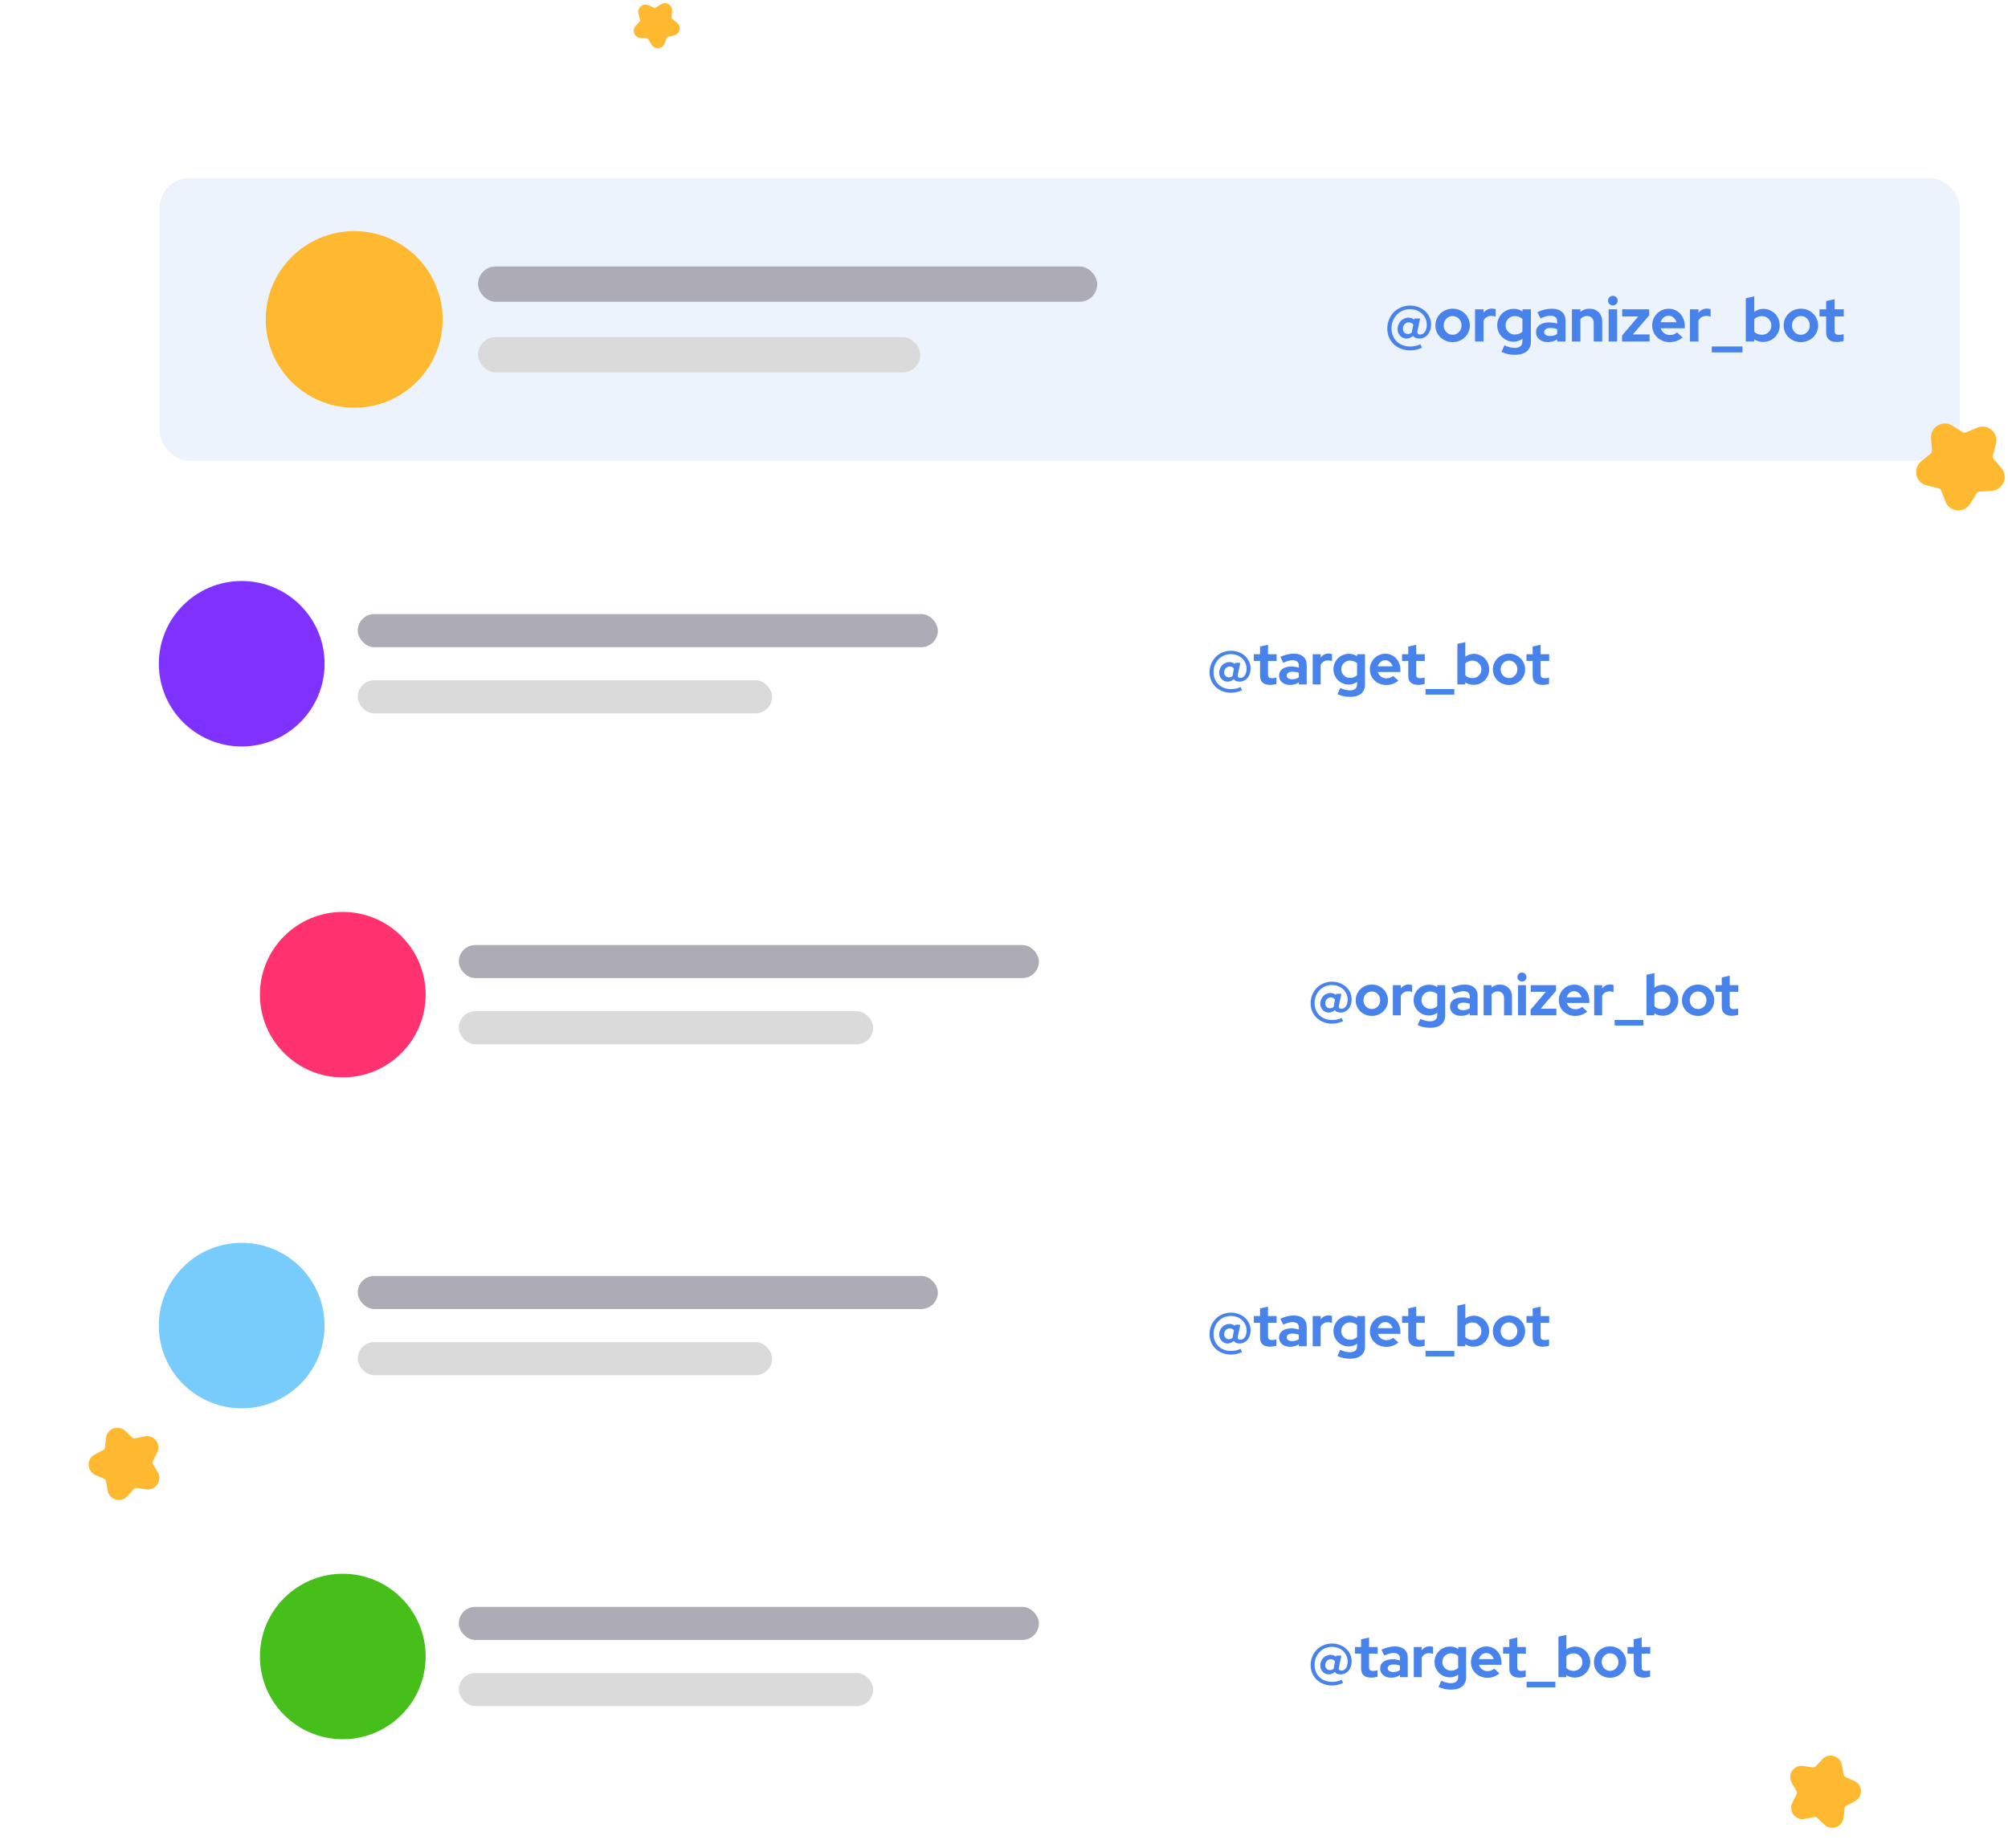 <svg width="541" height="498" viewBox="0 0 541 498" fill="none" xmlns="http://www.w3.org/2000/svg">
<g filter="url(#filter0_d)">
<rect x="42.989" y="48" width="485.011" height="76.14" rx="8" fill="white"/>
<rect opacity="0.1" x="42.989" y="48" width="485.011" height="76.14" rx="8" fill="#4882EB"/>
</g>
<path d="M378.955 91.219C378.277 91.219 377.704 90.969 377.237 90.47C376.77 89.97 376.536 89.359 376.536 88.638C376.536 88.216 376.614 87.822 376.77 87.455C376.925 87.078 377.131 86.756 377.387 86.489C377.654 86.212 377.965 85.995 378.321 85.84C378.688 85.673 379.077 85.59 379.489 85.59C379.789 85.59 380.073 85.64 380.34 85.74C380.607 85.828 380.84 85.962 381.041 86.139L381.107 85.823H382.609L381.891 89.204C381.825 89.504 381.858 89.737 381.992 89.903C382.125 90.059 382.336 90.137 382.625 90.137C383.148 90.137 383.576 89.892 383.91 89.404C384.244 88.904 384.411 88.271 384.411 87.505C384.411 86.906 384.294 86.35 384.06 85.84C383.838 85.329 383.521 84.885 383.109 84.507C382.709 84.129 382.231 83.835 381.675 83.624C381.118 83.413 380.518 83.308 379.873 83.308C379.172 83.308 378.516 83.441 377.904 83.708C377.292 83.974 376.764 84.341 376.319 84.807C375.885 85.262 375.541 85.806 375.285 86.439C375.029 87.072 374.901 87.749 374.901 88.471C374.901 89.193 375.023 89.853 375.268 90.453C375.513 91.053 375.858 91.569 376.302 92.002C376.747 92.435 377.276 92.768 377.887 93.001C378.51 93.246 379.189 93.368 379.923 93.368C380.434 93.368 380.918 93.318 381.374 93.218C381.841 93.118 382.275 92.963 382.676 92.752L383.109 93.684C382.587 93.929 382.064 94.112 381.541 94.234C381.018 94.356 380.479 94.417 379.923 94.417C379.044 94.417 378.227 94.267 377.47 93.968C376.714 93.679 376.063 93.273 375.518 92.752C374.973 92.241 374.545 91.625 374.234 90.903C373.922 90.181 373.767 89.404 373.767 88.571C373.767 87.683 373.922 86.861 374.234 86.106C374.545 85.34 374.973 84.679 375.518 84.124C376.063 83.569 376.714 83.136 377.47 82.825C378.227 82.503 379.044 82.342 379.923 82.342C380.712 82.342 381.452 82.475 382.142 82.742C382.831 82.997 383.426 83.352 383.927 83.808C384.438 84.263 384.839 84.801 385.128 85.423C385.417 86.045 385.562 86.711 385.562 87.422C385.562 87.977 385.484 88.488 385.328 88.954C385.172 89.421 384.956 89.82 384.678 90.153C384.399 90.486 384.066 90.747 383.677 90.936C383.287 91.125 382.865 91.219 382.409 91.219C382.008 91.219 381.663 91.158 381.374 91.036C381.085 90.914 380.863 90.747 380.707 90.536C380.451 90.747 380.173 90.914 379.873 91.036C379.572 91.158 379.267 91.219 378.955 91.219ZM377.971 88.521C377.971 88.954 378.093 89.309 378.338 89.587C378.594 89.853 378.916 89.987 379.305 89.987C379.506 89.987 379.7 89.954 379.889 89.887C380.078 89.809 380.251 89.698 380.407 89.554C380.407 89.487 380.412 89.409 380.423 89.32C380.434 89.221 380.451 89.115 380.473 89.004L380.774 87.472C380.64 87.272 380.468 87.122 380.256 87.022C380.045 86.911 379.8 86.856 379.522 86.856C379.111 86.856 378.749 87.022 378.438 87.355C378.127 87.677 377.971 88.066 377.971 88.521Z" fill="#4882EB"/>
<path d="M386.731 87.688C386.731 87.055 386.848 86.467 387.081 85.923C387.326 85.368 387.654 84.89 388.066 84.49C388.488 84.08 388.983 83.757 389.551 83.524C390.118 83.291 390.724 83.175 391.369 83.175C392.014 83.175 392.62 83.291 393.188 83.524C393.755 83.757 394.244 84.08 394.656 84.49C395.078 84.89 395.406 85.368 395.64 85.923C395.885 86.467 396.007 87.055 396.007 87.688C396.007 88.321 395.885 88.915 395.64 89.47C395.406 90.014 395.078 90.486 394.656 90.886C394.244 91.286 393.755 91.602 393.188 91.836C392.62 92.069 392.014 92.185 391.369 92.185C390.724 92.185 390.118 92.069 389.551 91.836C388.983 91.602 388.488 91.286 388.066 90.886C387.654 90.486 387.326 90.014 387.081 89.47C386.848 88.915 386.731 88.321 386.731 87.688ZM391.369 90.203C392.036 90.203 392.604 89.959 393.071 89.47C393.538 88.982 393.771 88.388 393.771 87.688C393.771 86.978 393.538 86.378 393.071 85.889C392.604 85.401 392.036 85.157 391.369 85.157C390.702 85.157 390.134 85.401 389.667 85.889C389.2 86.378 388.967 86.978 388.967 87.688C388.967 88.388 389.2 88.982 389.667 89.47C390.134 89.959 390.702 90.203 391.369 90.203Z" fill="#4882EB"/>
<path d="M397.412 92.019V83.341H399.698V84.29C399.976 83.913 400.309 83.63 400.699 83.441C401.099 83.241 401.538 83.141 402.017 83.141C402.239 83.152 402.423 83.175 402.567 83.208C402.723 83.23 402.856 83.275 402.968 83.341V85.34C402.801 85.262 402.617 85.207 402.417 85.173C402.217 85.129 402.011 85.107 401.8 85.107C401.355 85.107 400.943 85.218 400.565 85.44C400.198 85.662 399.909 85.984 399.698 86.406V92.019H397.412Z" fill="#4882EB"/>
<path d="M407.786 92.069C407.175 92.069 406.596 91.952 406.051 91.719C405.517 91.486 405.05 91.169 404.65 90.77C404.261 90.37 403.949 89.903 403.716 89.371C403.493 88.826 403.382 88.243 403.382 87.622C403.382 87.011 403.499 86.439 403.732 85.906C403.966 85.362 404.283 84.89 404.683 84.49C405.084 84.091 405.556 83.78 406.101 83.558C406.646 83.325 407.23 83.208 407.853 83.208C408.287 83.208 408.698 83.269 409.088 83.391C409.488 83.513 409.861 83.685 410.205 83.907V83.341H412.458V92.019C412.458 93.162 412.085 94.045 411.34 94.667C410.606 95.289 409.544 95.6 408.153 95.6C407.486 95.6 406.841 95.533 406.218 95.4C405.606 95.267 405.045 95.072 404.533 94.817L405.334 93.035C405.812 93.268 406.279 93.44 406.735 93.551C407.191 93.673 407.647 93.734 408.103 93.734C408.782 93.734 409.293 93.584 409.638 93.285C409.994 92.996 410.172 92.568 410.172 92.002V91.286C409.827 91.541 409.449 91.736 409.038 91.869C408.637 92.002 408.22 92.069 407.786 92.069ZM405.634 87.622C405.634 88.321 405.873 88.915 406.352 89.404C406.841 89.892 407.436 90.137 408.137 90.137C408.548 90.137 408.926 90.07 409.271 89.937C409.616 89.793 409.916 89.598 410.172 89.354V85.939C409.927 85.695 409.627 85.506 409.271 85.373C408.915 85.229 408.543 85.157 408.153 85.157C407.453 85.157 406.858 85.395 406.368 85.873C405.879 86.35 405.634 86.933 405.634 87.622Z" fill="#4882EB"/>
<path d="M417.011 92.169C416.077 92.169 415.315 91.924 414.725 91.436C414.136 90.936 413.841 90.292 413.841 89.504C413.841 88.682 414.158 88.038 414.792 87.572C415.426 87.105 416.299 86.872 417.411 86.872C417.767 86.872 418.123 86.9 418.479 86.955C418.835 87.011 419.185 87.094 419.53 87.205V86.589C419.53 86.089 419.375 85.712 419.063 85.456C418.752 85.201 418.296 85.073 417.695 85.073C417.328 85.073 416.928 85.134 416.494 85.257C416.071 85.368 415.587 85.545 415.042 85.79L414.208 84.107C414.887 83.796 415.543 83.563 416.177 83.408C416.822 83.252 417.456 83.175 418.079 83.175C419.247 83.175 420.153 83.458 420.798 84.024C421.454 84.579 421.782 85.368 421.782 86.389V92.019H419.53V91.419C419.163 91.675 418.774 91.863 418.362 91.986C417.962 92.108 417.512 92.169 417.011 92.169ZM416.027 89.454C416.027 89.787 416.171 90.053 416.46 90.253C416.75 90.442 417.133 90.536 417.612 90.536C417.99 90.536 418.335 90.492 418.646 90.403C418.969 90.303 419.263 90.164 419.53 89.987V88.688C419.252 88.577 418.957 88.499 418.646 88.454C418.346 88.399 418.029 88.371 417.695 88.371C417.172 88.371 416.761 88.471 416.46 88.671C416.171 88.86 416.027 89.121 416.027 89.454Z" fill="#4882EB"/>
<path d="M423.512 92.019V83.341H425.798V84.024C426.132 83.746 426.499 83.535 426.899 83.391C427.311 83.247 427.755 83.175 428.234 83.175C429.235 83.175 430.058 83.497 430.703 84.141C431.348 84.785 431.671 85.612 431.671 86.622V92.019H429.385V86.955C429.385 86.411 429.218 85.973 428.884 85.64C428.562 85.306 428.128 85.14 427.583 85.14C427.205 85.14 426.86 85.218 426.549 85.373C426.248 85.517 425.998 85.728 425.798 86.006V92.019H423.512Z" fill="#4882EB"/>
<path d="M434.536 82.308C434.18 82.308 433.875 82.181 433.619 81.925C433.363 81.67 433.235 81.365 433.235 81.009C433.235 80.654 433.363 80.349 433.619 80.093C433.875 79.838 434.18 79.71 434.536 79.71C434.892 79.71 435.198 79.838 435.454 80.093C435.71 80.349 435.838 80.654 435.838 81.009C435.838 81.365 435.71 81.67 435.454 81.925C435.198 82.181 434.892 82.308 434.536 82.308ZM435.687 83.341V92.019H433.402V83.341H435.687Z" fill="#4882EB"/>
<path d="M437.024 92.019V90.403L441.396 85.257H437.058V83.341H444.332V84.957L439.927 90.103H444.432V92.019H437.024Z" fill="#4882EB"/>
<path d="M453.331 90.936C452.797 91.369 452.246 91.686 451.679 91.885C451.123 92.085 450.5 92.185 449.811 92.185C449.154 92.185 448.537 92.069 447.959 91.836C447.392 91.602 446.897 91.286 446.474 90.886C446.062 90.486 445.734 90.014 445.49 89.47C445.256 88.915 445.139 88.321 445.139 87.688C445.139 87.067 445.25 86.484 445.473 85.939C445.706 85.384 446.023 84.907 446.424 84.507C446.824 84.096 447.297 83.774 447.842 83.541C448.398 83.308 448.988 83.191 449.61 83.191C450.222 83.191 450.789 83.313 451.312 83.558C451.846 83.791 452.302 84.113 452.68 84.524C453.069 84.934 453.37 85.429 453.581 86.006C453.804 86.572 453.915 87.189 453.915 87.855V88.454H447.442C447.597 88.999 447.898 89.437 448.342 89.77C448.787 90.103 449.31 90.27 449.911 90.27C450.289 90.27 450.645 90.209 450.978 90.087C451.312 89.965 451.596 89.793 451.829 89.57L453.331 90.936ZM449.56 85.073C449.038 85.073 448.587 85.234 448.209 85.556C447.831 85.867 447.569 86.289 447.425 86.822H451.679C451.535 86.311 451.268 85.895 450.878 85.573C450.5 85.24 450.061 85.073 449.56 85.073Z" fill="#4882EB"/>
<path d="M455.315 92.019V83.341H457.601V84.29C457.879 83.913 458.212 83.63 458.602 83.441C459.002 83.241 459.441 83.141 459.92 83.141C460.142 83.152 460.326 83.175 460.47 83.208C460.626 83.23 460.759 83.275 460.871 83.341V85.34C460.704 85.262 460.52 85.207 460.32 85.173C460.12 85.129 459.914 85.107 459.703 85.107C459.258 85.107 458.846 85.218 458.468 85.44C458.101 85.662 457.812 85.984 457.601 86.406V92.019H455.315Z" fill="#4882EB"/>
<path d="M469.466 93.351V94.95H461.191V93.351H469.466Z" fill="#4882EB"/>
<path d="M479.495 87.688C479.495 88.31 479.379 88.893 479.145 89.437C478.912 89.981 478.595 90.453 478.194 90.853C477.794 91.253 477.316 91.569 476.759 91.802C476.214 92.024 475.63 92.135 475.008 92.135C474.574 92.135 474.151 92.074 473.74 91.952C473.328 91.83 472.95 91.658 472.605 91.436V92.019H470.353V80.36L472.639 79.86V84.024C472.983 83.769 473.362 83.574 473.773 83.441C474.196 83.297 474.629 83.225 475.074 83.225C475.686 83.225 476.259 83.341 476.793 83.574C477.338 83.808 477.81 84.124 478.211 84.524C478.611 84.923 478.923 85.395 479.145 85.939C479.379 86.484 479.495 87.067 479.495 87.688ZM474.707 85.173C474.296 85.173 473.912 85.246 473.556 85.39C473.2 85.523 472.894 85.723 472.639 85.989V89.404C472.883 89.648 473.184 89.842 473.539 89.987C473.907 90.131 474.296 90.203 474.707 90.203C475.419 90.203 476.02 89.965 476.509 89.487C476.999 88.999 477.243 88.399 477.243 87.688C477.243 86.978 476.993 86.384 476.492 85.906C476.003 85.418 475.408 85.173 474.707 85.173Z" fill="#4882EB"/>
<path d="M480.559 87.688C480.559 87.055 480.676 86.467 480.909 85.923C481.154 85.368 481.482 84.89 481.894 84.49C482.316 84.08 482.811 83.757 483.378 83.524C483.946 83.291 484.552 83.175 485.197 83.175C485.842 83.175 486.448 83.291 487.015 83.524C487.583 83.757 488.072 84.08 488.484 84.49C488.906 84.89 489.234 85.368 489.468 85.923C489.713 86.467 489.835 87.055 489.835 87.688C489.835 88.321 489.713 88.915 489.468 89.47C489.234 90.014 488.906 90.486 488.484 90.886C488.072 91.286 487.583 91.602 487.015 91.836C486.448 92.069 485.842 92.185 485.197 92.185C484.552 92.185 483.946 92.069 483.378 91.836C482.811 91.602 482.316 91.286 481.894 90.886C481.482 90.486 481.154 90.014 480.909 89.47C480.676 88.915 480.559 88.321 480.559 87.688ZM485.197 90.203C485.864 90.203 486.431 89.959 486.899 89.47C487.366 88.982 487.599 88.388 487.599 87.688C487.599 86.978 487.366 86.378 486.899 85.889C486.431 85.401 485.864 85.157 485.197 85.157C484.53 85.157 483.962 85.401 483.495 85.889C483.028 86.378 482.794 86.978 482.794 87.688C482.794 88.388 483.028 88.982 483.495 89.47C483.962 89.959 484.53 90.203 485.197 90.203Z" fill="#4882EB"/>
<path d="M492.001 89.57V85.257H490.216V83.341H492.001V81.126L494.286 80.61V83.341H496.756V85.257H494.286V89.104C494.286 89.515 494.375 89.804 494.553 89.97C494.731 90.137 495.043 90.22 495.488 90.22C495.699 90.22 495.899 90.209 496.088 90.187C496.277 90.153 496.483 90.098 496.705 90.02V91.885C496.461 91.963 496.166 92.024 495.821 92.069C495.476 92.124 495.182 92.152 494.937 92.152C493.969 92.152 493.235 91.936 492.735 91.502C492.245 91.058 492.001 90.414 492.001 89.57Z" fill="#4882EB"/>
<ellipse cx="95.423" cy="86.07" rx="23.833" ry="23.794" fill="#FFB931"/>
<rect x="128.789" y="71.794" width="166.834" height="9.518" rx="4.759" fill="#ADABB5"/>
<rect x="128.789" y="90.829" width="119.167" height="9.518" rx="4.759" fill="#DADADA"/>
<g filter="url(#filter1_d)">
<rect x="16" y="143.175" width="454.378" height="71.332" rx="8" fill="white"/>
</g>
<path d="M330.748 183.665C330.112 183.665 329.575 183.431 329.138 182.963C328.7 182.495 328.481 181.923 328.481 181.246C328.481 180.851 328.554 180.482 328.7 180.139C328.846 179.785 329.039 179.483 329.278 179.233C329.528 178.973 329.82 178.771 330.154 178.625C330.497 178.469 330.862 178.391 331.248 178.391C331.529 178.391 331.795 178.438 332.045 178.531C332.295 178.615 332.514 178.739 332.701 178.906L332.764 178.609H334.17L333.498 181.777C333.436 182.058 333.467 182.276 333.592 182.432C333.717 182.578 333.915 182.651 334.186 182.651C334.676 182.651 335.077 182.422 335.39 181.964C335.702 181.496 335.858 180.903 335.858 180.185C335.858 179.624 335.749 179.103 335.53 178.625C335.322 178.146 335.025 177.73 334.639 177.377C334.264 177.023 333.816 176.747 333.295 176.55C332.774 176.352 332.212 176.253 331.607 176.253C330.951 176.253 330.336 176.378 329.763 176.628C329.19 176.877 328.695 177.221 328.278 177.658C327.872 178.084 327.549 178.594 327.309 179.187C327.069 179.78 326.95 180.414 326.95 181.09C326.95 181.766 327.064 182.385 327.293 182.947C327.523 183.509 327.846 183.993 328.262 184.398C328.679 184.804 329.174 185.116 329.747 185.335C330.331 185.563 330.966 185.678 331.654 185.678C332.133 185.678 332.587 185.631 333.014 185.537C333.452 185.444 333.858 185.298 334.233 185.101L334.639 185.974C334.15 186.203 333.66 186.375 333.17 186.489C332.68 186.604 332.175 186.661 331.654 186.661C330.831 186.661 330.065 186.52 329.357 186.24C328.648 185.969 328.038 185.589 327.528 185.101C327.017 184.622 326.616 184.045 326.324 183.368C326.033 182.692 325.887 181.964 325.887 181.184C325.887 180.352 326.033 179.582 326.324 178.875C326.616 178.157 327.017 177.538 327.528 177.018C328.038 176.498 328.648 176.092 329.357 175.801C330.065 175.499 330.831 175.348 331.654 175.348C332.394 175.348 333.087 175.473 333.733 175.723C334.379 175.962 334.936 176.295 335.405 176.721C335.885 177.148 336.26 177.652 336.531 178.235C336.801 178.817 336.937 179.442 336.937 180.107C336.937 180.627 336.864 181.106 336.718 181.543C336.572 181.98 336.369 182.354 336.109 182.666C335.848 182.978 335.535 183.223 335.171 183.4C334.806 183.577 334.41 183.665 333.983 183.665C333.608 183.665 333.285 183.608 333.014 183.493C332.743 183.379 332.535 183.223 332.389 183.025C332.149 183.223 331.889 183.379 331.607 183.493C331.326 183.608 331.039 183.665 330.748 183.665ZM329.825 181.137C329.825 181.543 329.94 181.876 330.169 182.136C330.409 182.385 330.711 182.51 331.076 182.51C331.263 182.51 331.446 182.479 331.623 182.417C331.8 182.344 331.961 182.24 332.107 182.105C332.107 182.042 332.113 181.969 332.123 181.886C332.133 181.793 332.149 181.694 332.17 181.59L332.451 180.154C332.326 179.967 332.165 179.826 331.967 179.733C331.769 179.629 331.539 179.577 331.279 179.577C330.893 179.577 330.555 179.733 330.263 180.045C329.971 180.347 329.825 180.711 329.825 181.137Z" fill="#4882EB"/>
<path d="M339.487 182.12V178.079H337.814V176.284H339.487V174.209L341.628 173.725V176.284H343.941V178.079H341.628V181.683C341.628 182.068 341.711 182.339 341.878 182.495C342.045 182.651 342.336 182.729 342.753 182.729C342.951 182.729 343.139 182.718 343.316 182.698C343.493 182.666 343.686 182.614 343.894 182.541V184.289C343.665 184.362 343.389 184.419 343.066 184.461C342.743 184.513 342.467 184.539 342.237 184.539C341.331 184.539 340.643 184.336 340.174 183.93C339.716 183.514 339.487 182.911 339.487 182.12Z" fill="#4882EB"/>
<path d="M347.58 184.554C346.705 184.554 345.991 184.326 345.439 183.868C344.887 183.4 344.611 182.796 344.611 182.058C344.611 181.288 344.907 180.685 345.501 180.248C346.095 179.811 346.913 179.592 347.955 179.592C348.289 179.592 348.622 179.618 348.956 179.67C349.289 179.722 349.617 179.8 349.94 179.904V179.327C349.94 178.859 349.794 178.505 349.503 178.266C349.211 178.027 348.784 177.907 348.221 177.907C347.877 177.907 347.502 177.964 347.096 178.079C346.7 178.183 346.246 178.349 345.736 178.578L344.954 177.002C345.59 176.711 346.205 176.492 346.799 176.347C347.403 176.201 347.997 176.128 348.58 176.128C349.675 176.128 350.524 176.394 351.128 176.924C351.743 177.444 352.05 178.183 352.05 179.14V184.414H349.94V183.852C349.596 184.091 349.232 184.268 348.846 184.383C348.471 184.497 348.049 184.554 347.58 184.554ZM346.658 182.011C346.658 182.323 346.793 182.573 347.064 182.76C347.335 182.937 347.695 183.025 348.143 183.025C348.497 183.025 348.82 182.984 349.112 182.9C349.414 182.807 349.69 182.677 349.94 182.51V181.293C349.68 181.189 349.404 181.116 349.112 181.075C348.831 181.023 348.534 180.997 348.221 180.997C347.731 180.997 347.346 181.09 347.064 181.278C346.793 181.454 346.658 181.699 346.658 182.011Z" fill="#4882EB"/>
<path d="M353.671 184.414V176.284H355.812V177.174C356.073 176.82 356.385 176.555 356.75 176.378C357.125 176.191 357.537 176.097 357.985 176.097C358.193 176.108 358.365 176.128 358.5 176.16C358.646 176.18 358.771 176.222 358.876 176.284V178.157C358.719 178.084 358.547 178.032 358.36 178.001C358.172 177.959 357.979 177.938 357.781 177.938C357.365 177.938 356.979 178.042 356.625 178.25C356.281 178.459 356.01 178.76 355.812 179.155V184.414H353.671Z" fill="#4882EB"/>
<path d="M363.39 184.461C362.817 184.461 362.275 184.352 361.764 184.133C361.264 183.915 360.827 183.618 360.452 183.244C360.087 182.869 359.795 182.432 359.576 181.933C359.368 181.423 359.264 180.877 359.264 180.295C359.264 179.722 359.373 179.187 359.592 178.687C359.811 178.178 360.108 177.736 360.483 177.361C360.858 176.987 361.301 176.695 361.811 176.487C362.322 176.269 362.869 176.16 363.452 176.16C363.859 176.16 364.244 176.217 364.609 176.331C364.984 176.446 365.333 176.607 365.656 176.815V176.284H367.766V184.414C367.766 185.485 367.417 186.312 366.719 186.895C366.031 187.477 365.036 187.769 363.734 187.769C363.109 187.769 362.504 187.706 361.921 187.582C361.348 187.457 360.821 187.275 360.342 187.035L361.092 185.366C361.54 185.584 361.978 185.745 362.405 185.849C362.833 185.964 363.26 186.021 363.687 186.021C364.323 186.021 364.802 185.881 365.125 185.6C365.458 185.329 365.625 184.929 365.625 184.398V183.727C365.302 183.967 364.948 184.149 364.562 184.274C364.187 184.398 363.796 184.461 363.39 184.461ZM361.374 180.295C361.374 180.95 361.598 181.506 362.046 181.964C362.504 182.422 363.062 182.651 363.718 182.651C364.104 182.651 364.458 182.588 364.781 182.463C365.104 182.328 365.385 182.146 365.625 181.917V178.719C365.396 178.49 365.114 178.313 364.781 178.188C364.448 178.053 364.099 177.985 363.734 177.985C363.077 177.985 362.52 178.209 362.061 178.656C361.603 179.103 361.374 179.65 361.374 180.295Z" fill="#4882EB"/>
<path d="M376.752 183.4C376.252 183.805 375.736 184.102 375.205 184.289C374.684 184.476 374.1 184.57 373.454 184.57C372.84 184.57 372.261 184.461 371.72 184.242C371.188 184.024 370.724 183.727 370.328 183.353C369.943 182.978 369.636 182.536 369.406 182.027C369.188 181.506 369.078 180.95 369.078 180.357C369.078 179.774 369.182 179.228 369.391 178.719C369.61 178.198 369.906 177.751 370.282 177.377C370.657 176.992 371.1 176.69 371.61 176.472C372.131 176.253 372.683 176.144 373.267 176.144C373.84 176.144 374.371 176.258 374.861 176.487C375.361 176.706 375.788 177.007 376.143 177.392C376.507 177.777 376.789 178.24 376.987 178.781C377.195 179.312 377.299 179.889 377.299 180.513V181.075H371.235C371.381 181.584 371.662 181.995 372.079 182.307C372.496 182.62 372.986 182.776 373.548 182.776C373.902 182.776 374.236 182.718 374.548 182.604C374.861 182.489 375.127 182.328 375.346 182.12L376.752 183.4ZM373.22 177.907C372.73 177.907 372.308 178.058 371.954 178.36C371.6 178.651 371.355 179.046 371.219 179.546H375.205C375.069 179.067 374.819 178.677 374.455 178.375C374.1 178.063 373.689 177.907 373.22 177.907Z" fill="#4882EB"/>
<path d="M379.416 182.12V178.079H377.743V176.284H379.416V174.209L381.557 173.725V176.284H383.87V178.079H381.557V181.683C381.557 182.068 381.64 182.339 381.807 182.495C381.974 182.651 382.266 182.729 382.682 182.729C382.88 182.729 383.068 182.718 383.245 182.698C383.422 182.666 383.615 182.614 383.823 182.541V184.289C383.594 184.362 383.318 184.419 382.995 184.461C382.672 184.513 382.396 184.539 382.167 184.539C381.26 184.539 380.572 184.336 380.103 183.93C379.645 183.514 379.416 182.911 379.416 182.12Z" fill="#4882EB"/>
<path d="M391.823 185.662V187.16H384.071V185.662H391.823Z" fill="#4882EB"/>
<path d="M401.219 180.357C401.219 180.94 401.109 181.486 400.89 181.995C400.672 182.505 400.375 182.947 400 183.322C399.624 183.696 399.176 183.993 398.655 184.211C398.145 184.419 397.598 184.523 397.014 184.523C396.608 184.523 396.212 184.466 395.826 184.352C395.441 184.237 395.087 184.076 394.764 183.868V184.414H392.654V173.491L394.795 173.023V176.924C395.118 176.685 395.472 176.503 395.858 176.378C396.254 176.243 396.66 176.175 397.077 176.175C397.65 176.175 398.187 176.284 398.687 176.503C399.197 176.721 399.64 177.018 400.015 177.392C400.39 177.767 400.682 178.209 400.89 178.719C401.109 179.228 401.219 179.774 401.219 180.357ZM396.733 178.001C396.347 178.001 395.988 178.068 395.654 178.204C395.321 178.328 395.035 178.516 394.795 178.765V181.964C395.024 182.193 395.305 182.375 395.639 182.51C395.983 182.646 396.347 182.713 396.733 182.713C397.4 182.713 397.962 182.489 398.421 182.042C398.879 181.584 399.109 181.023 399.109 180.357C399.109 179.691 398.874 179.135 398.405 178.687C397.947 178.23 397.389 178.001 396.733 178.001Z" fill="#4882EB"/>
<path d="M402.215 180.357C402.215 179.764 402.324 179.213 402.543 178.703C402.772 178.183 403.08 177.736 403.465 177.361C403.861 176.976 404.325 176.674 404.856 176.456C405.388 176.238 405.956 176.128 406.56 176.128C407.164 176.128 407.732 176.238 408.264 176.456C408.795 176.674 409.254 176.976 409.639 177.361C410.035 177.736 410.342 178.183 410.561 178.703C410.79 179.213 410.905 179.764 410.905 180.357C410.905 180.95 410.79 181.506 410.561 182.027C410.342 182.536 410.035 182.978 409.639 183.353C409.254 183.727 408.795 184.024 408.264 184.242C407.732 184.461 407.164 184.57 406.56 184.57C405.956 184.57 405.388 184.461 404.856 184.242C404.325 184.024 403.861 183.727 403.465 183.353C403.08 182.978 402.772 182.536 402.543 182.027C402.324 181.506 402.215 180.95 402.215 180.357ZM406.56 182.713C407.185 182.713 407.717 182.484 408.154 182.027C408.592 181.569 408.811 181.012 408.811 180.357C408.811 179.691 408.592 179.129 408.154 178.672C407.717 178.214 407.185 177.985 406.56 177.985C405.935 177.985 405.403 178.214 404.966 178.672C404.528 179.129 404.309 179.691 404.309 180.357C404.309 181.012 404.528 181.569 404.966 182.027C405.403 182.484 405.935 182.713 406.56 182.713Z" fill="#4882EB"/>
<path d="M412.934 182.12V178.079H411.262V176.284H412.934V174.209L415.075 173.725V176.284H417.389V178.079H415.075V181.683C415.075 182.068 415.159 182.339 415.325 182.495C415.492 182.651 415.784 182.729 416.201 182.729C416.399 182.729 416.586 182.718 416.763 182.698C416.941 182.666 417.133 182.614 417.342 182.541V184.289C417.112 184.362 416.836 184.419 416.513 184.461C416.19 184.513 415.914 184.539 415.685 184.539C414.778 184.539 414.091 184.336 413.622 183.93C413.163 183.514 412.934 182.911 412.934 182.12Z" fill="#4882EB"/>
<ellipse cx="65.122" cy="178.841" rx="22.328" ry="22.291" fill="#7F31FF"/>
<rect x="96.381" y="165.467" width="156.297" height="8.916" rx="4.458" fill="#ADABB5"/>
<rect x="96.381" y="183.299" width="111.641" height="8.916" rx="4.458" fill="#DADADA"/>
<g filter="url(#filter2_d)">
<rect x="16" y="321.504" width="454.378" height="71.332" rx="8" fill="white"/>
</g>
<path d="M330.748 361.994C330.112 361.994 329.575 361.76 329.138 361.292C328.7 360.824 328.481 360.251 328.481 359.575C328.481 359.18 328.554 358.811 328.7 358.467C328.846 358.114 329.039 357.812 329.278 357.562C329.528 357.302 329.82 357.099 330.154 356.954C330.497 356.798 330.862 356.72 331.248 356.72C331.529 356.72 331.795 356.767 332.045 356.86C332.295 356.943 332.514 357.068 332.701 357.235L332.764 356.938H334.17L333.498 360.106C333.436 360.387 333.467 360.605 333.592 360.761C333.717 360.907 333.915 360.98 334.186 360.98C334.676 360.98 335.077 360.751 335.39 360.293C335.702 359.825 335.858 359.232 335.858 358.514C335.858 357.952 335.749 357.432 335.53 356.954C335.322 356.475 335.025 356.059 334.639 355.706C334.264 355.352 333.816 355.076 333.295 354.879C332.774 354.681 332.212 354.582 331.607 354.582C330.951 354.582 330.336 354.707 329.763 354.957C329.19 355.206 328.695 355.549 328.278 355.986C327.872 356.413 327.549 356.923 327.309 357.516C327.069 358.108 326.95 358.743 326.95 359.419C326.95 360.095 327.064 360.714 327.293 361.276C327.523 361.838 327.846 362.322 328.262 362.727C328.679 363.133 329.174 363.445 329.747 363.663C330.331 363.892 330.966 364.007 331.654 364.007C332.133 364.007 332.587 363.96 333.014 363.866C333.452 363.773 333.858 363.627 334.233 363.429L334.639 364.303C334.15 364.532 333.66 364.704 333.17 364.818C332.68 364.933 332.175 364.99 331.654 364.99C330.831 364.99 330.065 364.849 329.357 364.568C328.648 364.298 328.038 363.918 327.528 363.429C327.017 362.951 326.616 362.374 326.324 361.697C326.033 361.021 325.887 360.293 325.887 359.513C325.887 358.681 326.033 357.911 326.324 357.203C326.616 356.486 327.017 355.867 327.528 355.347C328.038 354.826 328.648 354.421 329.357 354.13C330.065 353.828 330.831 353.677 331.654 353.677C332.394 353.677 333.087 353.802 333.733 354.052C334.379 354.291 334.936 354.624 335.405 355.05C335.885 355.477 336.26 355.981 336.531 356.564C336.801 357.146 336.937 357.77 336.937 358.436C336.937 358.956 336.864 359.435 336.718 359.872C336.572 360.309 336.369 360.683 336.109 360.995C335.848 361.307 335.535 361.552 335.171 361.729C334.806 361.905 334.41 361.994 333.983 361.994C333.608 361.994 333.285 361.937 333.014 361.822C332.743 361.708 332.535 361.552 332.389 361.354C332.149 361.552 331.889 361.708 331.607 361.822C331.326 361.937 331.039 361.994 330.748 361.994ZM329.825 359.466C329.825 359.872 329.94 360.205 330.169 360.465C330.409 360.714 330.711 360.839 331.076 360.839C331.263 360.839 331.446 360.808 331.623 360.746C331.8 360.673 331.961 360.569 332.107 360.433C332.107 360.371 332.113 360.298 332.123 360.215C332.133 360.121 332.149 360.023 332.17 359.919L332.451 358.483C332.326 358.296 332.165 358.155 331.967 358.062C331.769 357.958 331.539 357.906 331.279 357.906C330.893 357.906 330.555 358.062 330.263 358.374C329.971 358.675 329.825 359.04 329.825 359.466Z" fill="#4882EB"/>
<path d="M339.487 360.449V356.408H337.814V354.613H339.487V352.538L341.628 352.054V354.613H343.941V356.408H341.628V360.012C341.628 360.397 341.711 360.668 341.878 360.824C342.045 360.98 342.336 361.058 342.753 361.058C342.951 361.058 343.139 361.047 343.316 361.026C343.493 360.995 343.686 360.943 343.894 360.87V362.618C343.665 362.691 343.389 362.748 343.066 362.79C342.743 362.842 342.467 362.868 342.237 362.868C341.331 362.868 340.643 362.665 340.174 362.259C339.716 361.843 339.487 361.24 339.487 360.449Z" fill="#4882EB"/>
<path d="M347.58 362.883C346.705 362.883 345.991 362.654 345.439 362.197C344.887 361.729 344.611 361.125 344.611 360.387C344.611 359.617 344.907 359.014 345.501 358.577C346.095 358.14 346.913 357.921 347.955 357.921C348.289 357.921 348.622 357.947 348.956 357.999C349.289 358.051 349.617 358.129 349.94 358.233V357.656C349.94 357.188 349.794 356.834 349.503 356.595C349.211 356.356 348.784 356.236 348.221 356.236C347.877 356.236 347.502 356.293 347.096 356.408C346.7 356.512 346.246 356.678 345.736 356.907L344.954 355.331C345.59 355.04 346.205 354.821 346.799 354.676C347.403 354.53 347.997 354.457 348.58 354.457C349.675 354.457 350.524 354.722 351.128 355.253C351.743 355.773 352.05 356.512 352.05 357.469V362.743H349.94V362.181C349.596 362.42 349.232 362.597 348.846 362.712C348.471 362.826 348.049 362.883 347.58 362.883ZM346.658 360.34C346.658 360.652 346.793 360.902 347.064 361.089C347.335 361.266 347.695 361.354 348.143 361.354C348.497 361.354 348.82 361.312 349.112 361.229C349.414 361.136 349.69 361.006 349.94 360.839V359.622C349.68 359.518 349.404 359.445 349.112 359.404C348.831 359.352 348.534 359.326 348.221 359.326C347.731 359.326 347.346 359.419 347.064 359.606C346.793 359.783 346.658 360.028 346.658 360.34Z" fill="#4882EB"/>
<path d="M353.671 362.743V354.613H355.812V355.503C356.073 355.149 356.385 354.884 356.75 354.707C357.125 354.52 357.537 354.426 357.985 354.426C358.193 354.436 358.365 354.457 358.5 354.488C358.646 354.509 358.771 354.551 358.876 354.613V356.486C358.719 356.413 358.547 356.361 358.36 356.33C358.172 356.288 357.979 356.267 357.781 356.267C357.365 356.267 356.979 356.371 356.625 356.579C356.281 356.787 356.01 357.089 355.812 357.484V362.743H353.671Z" fill="#4882EB"/>
<path d="M363.39 362.79C362.817 362.79 362.275 362.68 361.764 362.462C361.264 362.243 360.827 361.947 360.452 361.573C360.087 361.198 359.795 360.761 359.576 360.262C359.368 359.752 359.264 359.206 359.264 358.623C359.264 358.051 359.373 357.516 359.592 357.016C359.811 356.506 360.108 356.064 360.483 355.69C360.858 355.315 361.301 355.024 361.811 354.816C362.322 354.598 362.869 354.488 363.452 354.488C363.859 354.488 364.244 354.546 364.609 354.66C364.984 354.774 365.333 354.936 365.656 355.144V354.613H367.766V362.743C367.766 363.814 367.417 364.641 366.719 365.224C366.031 365.806 365.036 366.098 363.734 366.098C363.109 366.098 362.504 366.035 361.921 365.91C361.348 365.786 360.821 365.604 360.342 365.364L361.092 363.695C361.54 363.913 361.978 364.074 362.405 364.178C362.833 364.293 363.26 364.35 363.687 364.35C364.323 364.35 364.802 364.21 365.125 363.929C365.458 363.658 365.625 363.258 365.625 362.727V362.056C365.302 362.296 364.948 362.478 364.562 362.602C364.187 362.727 363.796 362.79 363.39 362.79ZM361.374 358.623C361.374 359.279 361.598 359.835 362.046 360.293C362.504 360.751 363.062 360.98 363.718 360.98C364.104 360.98 364.458 360.917 364.781 360.792C365.104 360.657 365.385 360.475 365.625 360.246V357.047C365.396 356.819 365.114 356.642 364.781 356.517C364.448 356.382 364.099 356.314 363.734 356.314C363.077 356.314 362.52 356.538 362.061 356.985C361.603 357.432 361.374 357.978 361.374 358.623Z" fill="#4882EB"/>
<path d="M376.752 361.729C376.252 362.134 375.736 362.431 375.205 362.618C374.684 362.805 374.1 362.899 373.454 362.899C372.84 362.899 372.261 362.79 371.72 362.571C371.188 362.353 370.724 362.056 370.328 361.682C369.943 361.307 369.636 360.865 369.406 360.355C369.188 359.835 369.078 359.279 369.078 358.686C369.078 358.103 369.182 357.557 369.391 357.047C369.61 356.527 369.906 356.08 370.282 355.706C370.657 355.321 371.1 355.019 371.61 354.8C372.131 354.582 372.683 354.473 373.267 354.473C373.84 354.473 374.371 354.587 374.861 354.816C375.361 355.035 375.788 355.336 376.143 355.721C376.507 356.106 376.789 356.569 376.987 357.11C377.195 357.64 377.299 358.218 377.299 358.842V359.404H371.235C371.381 359.913 371.662 360.324 372.079 360.636C372.496 360.948 372.986 361.104 373.548 361.104C373.902 361.104 374.236 361.047 374.548 360.933C374.861 360.818 375.127 360.657 375.346 360.449L376.752 361.729ZM373.22 356.236C372.73 356.236 372.308 356.387 371.954 356.689C371.6 356.98 371.355 357.375 371.219 357.874H375.205C375.069 357.396 374.819 357.006 374.455 356.704C374.1 356.392 373.689 356.236 373.22 356.236Z" fill="#4882EB"/>
<path d="M379.416 360.449V356.408H377.743V354.613H379.416V352.538L381.557 352.054V354.613H383.87V356.408H381.557V360.012C381.557 360.397 381.64 360.668 381.807 360.824C381.974 360.98 382.266 361.058 382.682 361.058C382.88 361.058 383.068 361.047 383.245 361.026C383.422 360.995 383.615 360.943 383.823 360.87V362.618C383.594 362.691 383.318 362.748 382.995 362.79C382.672 362.842 382.396 362.868 382.167 362.868C381.26 362.868 380.572 362.665 380.103 362.259C379.645 361.843 379.416 361.24 379.416 360.449Z" fill="#4882EB"/>
<path d="M391.823 363.991V365.489H384.071V363.991H391.823Z" fill="#4882EB"/>
<path d="M401.219 358.686C401.219 359.268 401.109 359.815 400.89 360.324C400.672 360.834 400.375 361.276 400 361.651C399.624 362.025 399.176 362.322 398.655 362.54C398.145 362.748 397.598 362.852 397.014 362.852C396.608 362.852 396.212 362.795 395.826 362.68C395.441 362.566 395.087 362.405 394.764 362.197V362.743H392.654V351.82L394.795 351.352V355.253C395.118 355.014 395.472 354.832 395.858 354.707C396.254 354.572 396.66 354.504 397.077 354.504C397.65 354.504 398.187 354.613 398.687 354.832C399.197 355.05 399.64 355.347 400.015 355.721C400.39 356.096 400.682 356.538 400.89 357.047C401.109 357.557 401.219 358.103 401.219 358.686ZM396.733 356.33C396.347 356.33 395.988 356.397 395.654 356.533C395.321 356.657 395.035 356.845 394.795 357.094V360.293C395.024 360.522 395.305 360.704 395.639 360.839C395.983 360.974 396.347 361.042 396.733 361.042C397.4 361.042 397.962 360.818 398.421 360.371C398.879 359.913 399.109 359.352 399.109 358.686C399.109 358.02 398.874 357.464 398.405 357.016C397.947 356.559 397.389 356.33 396.733 356.33Z" fill="#4882EB"/>
<path d="M402.215 358.686C402.215 358.093 402.324 357.542 402.543 357.032C402.772 356.512 403.08 356.064 403.465 355.69C403.861 355.305 404.325 355.003 404.856 354.785C405.388 354.566 405.956 354.457 406.56 354.457C407.164 354.457 407.732 354.566 408.264 354.785C408.795 355.003 409.254 355.305 409.639 355.69C410.035 356.064 410.342 356.512 410.561 357.032C410.79 357.542 410.905 358.093 410.905 358.686C410.905 359.279 410.79 359.835 410.561 360.355C410.342 360.865 410.035 361.307 409.639 361.682C409.254 362.056 408.795 362.353 408.264 362.571C407.732 362.79 407.164 362.899 406.56 362.899C405.956 362.899 405.388 362.79 404.856 362.571C404.325 362.353 403.861 362.056 403.465 361.682C403.08 361.307 402.772 360.865 402.543 360.355C402.324 359.835 402.215 359.279 402.215 358.686ZM406.56 361.042C407.185 361.042 407.717 360.813 408.154 360.355C408.592 359.898 408.811 359.341 408.811 358.686C408.811 358.02 408.592 357.458 408.154 357.001C407.717 356.543 407.185 356.314 406.56 356.314C405.935 356.314 405.403 356.543 404.966 357.001C404.528 357.458 404.309 358.02 404.309 358.686C404.309 359.341 404.528 359.898 404.966 360.355C405.403 360.813 405.935 361.042 406.56 361.042Z" fill="#4882EB"/>
<path d="M412.934 360.449V356.408H411.262V354.613H412.934V352.538L415.075 352.054V354.613H417.389V356.408H415.075V360.012C415.075 360.397 415.159 360.668 415.325 360.824C415.492 360.98 415.784 361.058 416.201 361.058C416.399 361.058 416.586 361.047 416.763 361.026C416.941 360.995 417.133 360.943 417.342 360.87V362.618C417.112 362.691 416.836 362.748 416.513 362.79C416.19 362.842 415.914 362.868 415.685 362.868C414.778 362.868 414.091 362.665 413.622 362.259C413.163 361.843 412.934 361.24 412.934 360.449Z" fill="#4882EB"/>
<ellipse cx="65.122" cy="357.17" rx="22.328" ry="22.291" fill="#77CCFC"/>
<rect x="96.381" y="343.795" width="156.297" height="8.916" rx="4.458" fill="#ADABB5"/>
<rect x="96.381" y="361.628" width="111.641" height="8.916" rx="4.458" fill="#DADADA"/>
<g filter="url(#filter3_d)">
<rect x="43.23" y="410.668" width="454.378" height="71.332" rx="8" fill="white"/>
</g>
<path d="M357.977 451.158C357.341 451.158 356.805 450.924 356.367 450.456C355.93 449.988 355.711 449.416 355.711 448.739C355.711 448.344 355.784 447.975 355.93 447.632C356.075 447.278 356.268 446.976 356.508 446.727C356.758 446.466 357.05 446.264 357.383 446.118C357.727 445.962 358.092 445.884 358.477 445.884C358.759 445.884 359.024 445.931 359.274 446.024C359.524 446.108 359.743 446.232 359.931 446.399L359.993 446.102H361.4L360.728 449.27C360.665 449.551 360.697 449.769 360.822 449.925C360.947 450.071 361.145 450.144 361.416 450.144C361.905 450.144 362.306 449.915 362.619 449.457C362.932 448.989 363.088 448.396 363.088 447.678C363.088 447.117 362.979 446.597 362.76 446.118C362.551 445.639 362.254 445.223 361.869 444.87C361.494 444.516 361.046 444.24 360.525 444.043C360.004 443.845 359.441 443.746 358.837 443.746C358.18 443.746 357.565 443.871 356.992 444.121C356.419 444.37 355.924 444.714 355.508 445.151C355.101 445.577 354.778 446.087 354.539 446.68C354.299 447.273 354.179 447.907 354.179 448.583C354.179 449.26 354.294 449.879 354.523 450.44C354.752 451.002 355.075 451.486 355.492 451.891C355.909 452.297 356.404 452.609 356.977 452.828C357.56 453.057 358.196 453.171 358.884 453.171C359.363 453.171 359.816 453.124 360.243 453.03C360.681 452.937 361.087 452.791 361.462 452.594L361.869 453.467C361.379 453.696 360.889 453.868 360.4 453.982C359.91 454.097 359.405 454.154 358.884 454.154C358.06 454.154 357.295 454.014 356.586 453.733C355.877 453.462 355.268 453.083 354.757 452.594C354.247 452.115 353.846 451.538 353.554 450.862C353.262 450.185 353.116 449.457 353.116 448.677C353.116 447.845 353.262 447.075 353.554 446.368C353.846 445.65 354.247 445.031 354.757 444.511C355.268 443.991 355.877 443.585 356.586 443.294C357.295 442.992 358.06 442.841 358.884 442.841C359.623 442.841 360.316 442.966 360.962 443.216C361.608 443.455 362.166 443.788 362.635 444.214C363.114 444.641 363.489 445.145 363.76 445.728C364.031 446.31 364.166 446.935 364.166 447.6C364.166 448.12 364.093 448.599 363.948 449.036C363.802 449.473 363.599 449.847 363.338 450.159C363.078 450.471 362.765 450.716 362.4 450.893C362.036 451.07 361.64 451.158 361.212 451.158C360.837 451.158 360.514 451.101 360.243 450.986C359.972 450.872 359.764 450.716 359.618 450.518C359.379 450.716 359.118 450.872 358.837 450.986C358.555 451.101 358.269 451.158 357.977 451.158ZM357.055 448.63C357.055 449.036 357.17 449.369 357.399 449.629C357.638 449.879 357.941 450.003 358.305 450.003C358.493 450.003 358.675 449.972 358.852 449.91C359.029 449.837 359.191 449.733 359.337 449.598C359.337 449.535 359.342 449.462 359.352 449.379C359.363 449.286 359.379 449.187 359.399 449.083L359.681 447.647C359.556 447.46 359.394 447.319 359.196 447.226C358.998 447.122 358.769 447.07 358.508 447.07C358.123 447.07 357.784 447.226 357.493 447.538C357.201 447.84 357.055 448.204 357.055 448.63Z" fill="#4882EB"/>
<path d="M366.716 449.613V445.572H365.044V443.777H366.716V441.702L368.857 441.218V443.777H371.171V445.572H368.857V449.176C368.857 449.561 368.941 449.832 369.107 449.988C369.274 450.144 369.566 450.222 369.983 450.222C370.181 450.222 370.368 450.211 370.545 450.191C370.723 450.159 370.915 450.107 371.124 450.035V451.782C370.894 451.855 370.618 451.912 370.295 451.954C369.972 452.006 369.696 452.032 369.467 452.032C368.56 452.032 367.873 451.829 367.404 451.423C366.945 451.007 366.716 450.404 366.716 449.613Z" fill="#4882EB"/>
<path d="M374.81 452.047C373.934 452.047 373.221 451.819 372.668 451.361C372.116 450.893 371.84 450.289 371.84 449.551C371.84 448.781 372.137 448.178 372.731 447.741C373.325 447.304 374.143 447.085 375.185 447.085C375.518 447.085 375.852 447.111 376.185 447.163C376.519 447.215 376.847 447.293 377.17 447.398V446.82C377.17 446.352 377.024 445.998 376.732 445.759C376.44 445.52 376.013 445.4 375.45 445.4C375.107 445.4 374.732 445.457 374.325 445.572C373.929 445.676 373.476 445.842 372.965 446.071L372.184 444.495C372.819 444.204 373.434 443.985 374.028 443.84C374.633 443.694 375.226 443.621 375.81 443.621C376.904 443.621 377.753 443.887 378.358 444.417C378.972 444.937 379.28 445.676 379.28 446.633V451.907H377.17V451.345C376.826 451.585 376.461 451.761 376.076 451.876C375.701 451.99 375.279 452.047 374.81 452.047ZM373.888 449.504C373.888 449.816 374.023 450.066 374.294 450.253C374.565 450.43 374.924 450.518 375.372 450.518C375.727 450.518 376.05 450.477 376.341 450.393C376.644 450.3 376.92 450.17 377.17 450.003V448.786C376.909 448.682 376.633 448.609 376.341 448.568C376.06 448.516 375.763 448.49 375.45 448.49C374.961 448.49 374.575 448.583 374.294 448.771C374.023 448.947 373.888 449.192 373.888 449.504Z" fill="#4882EB"/>
<path d="M380.9 451.907V443.777H383.042V444.667C383.302 444.313 383.615 444.048 383.979 443.871C384.355 443.684 384.766 443.59 385.214 443.59C385.423 443.601 385.594 443.621 385.73 443.653C385.876 443.673 386.001 443.715 386.105 443.777V445.65C385.949 445.577 385.777 445.525 385.589 445.494C385.402 445.452 385.209 445.431 385.011 445.431C384.594 445.431 384.209 445.535 383.854 445.744C383.511 445.952 383.24 446.253 383.042 446.649V451.907H380.9Z" fill="#4882EB"/>
<path d="M390.619 451.954C390.046 451.954 389.505 451.845 388.994 451.626C388.494 451.408 388.056 451.111 387.681 450.737C387.316 450.362 387.025 449.925 386.806 449.426C386.597 448.916 386.493 448.37 386.493 447.788C386.493 447.215 386.603 446.68 386.821 446.18C387.04 445.671 387.337 445.229 387.712 444.854C388.087 444.48 388.53 444.188 389.041 443.98C389.551 443.762 390.098 443.653 390.682 443.653C391.088 443.653 391.474 443.71 391.839 443.824C392.214 443.939 392.563 444.1 392.886 444.308V443.777H394.996V451.907C394.996 452.978 394.647 453.805 393.949 454.388C393.261 454.971 392.266 455.262 390.963 455.262C390.338 455.262 389.734 455.199 389.15 455.075C388.577 454.95 388.051 454.768 387.572 454.528L388.322 452.859C388.77 453.077 389.208 453.239 389.635 453.343C390.062 453.457 390.489 453.514 390.916 453.514C391.552 453.514 392.031 453.374 392.354 453.093C392.688 452.822 392.855 452.422 392.855 451.891V451.22C392.532 451.46 392.177 451.642 391.792 451.767C391.417 451.891 391.026 451.954 390.619 451.954ZM388.603 447.788C388.603 448.443 388.827 449 389.275 449.457C389.734 449.915 390.291 450.144 390.948 450.144C391.333 450.144 391.688 450.081 392.011 449.957C392.334 449.821 392.615 449.639 392.855 449.41V446.212C392.625 445.983 392.344 445.806 392.011 445.681C391.677 445.546 391.328 445.478 390.963 445.478C390.307 445.478 389.749 445.702 389.291 446.149C388.832 446.597 388.603 447.143 388.603 447.788Z" fill="#4882EB"/>
<path d="M403.982 450.893C403.482 451.298 402.966 451.595 402.434 451.782C401.913 451.969 401.33 452.063 400.684 452.063C400.069 452.063 399.491 451.954 398.949 451.735C398.418 451.517 397.954 451.22 397.558 450.846C397.172 450.471 396.865 450.029 396.636 449.52C396.417 449 396.308 448.443 396.308 447.85C396.308 447.267 396.412 446.721 396.62 446.212C396.839 445.692 397.136 445.244 397.511 444.87C397.886 444.485 398.329 444.183 398.84 443.965C399.361 443.746 399.913 443.637 400.496 443.637C401.069 443.637 401.601 443.751 402.091 443.98C402.591 444.199 403.018 444.5 403.372 444.885C403.737 445.27 404.018 445.733 404.216 446.274C404.425 446.805 404.529 447.382 404.529 448.006V448.568H398.465C398.61 449.078 398.892 449.488 399.309 449.801C399.725 450.113 400.215 450.269 400.778 450.269C401.132 450.269 401.465 450.211 401.778 450.097C402.091 449.983 402.356 449.821 402.575 449.613L403.982 450.893ZM400.449 445.4C399.96 445.4 399.538 445.551 399.183 445.853C398.829 446.144 398.584 446.539 398.449 447.039H402.434C402.299 446.56 402.049 446.17 401.684 445.868C401.33 445.556 400.918 445.4 400.449 445.4Z" fill="#4882EB"/>
<path d="M406.645 449.613V445.572H404.973V443.777H406.645V441.702L408.786 441.218V443.777H411.1V445.572H408.786V449.176C408.786 449.561 408.87 449.832 409.037 449.988C409.203 450.144 409.495 450.222 409.912 450.222C410.11 450.222 410.297 450.211 410.474 450.191C410.652 450.159 410.844 450.107 411.053 450.035V451.782C410.824 451.855 410.547 451.912 410.224 451.954C409.901 452.006 409.625 452.032 409.396 452.032C408.49 452.032 407.802 451.829 407.333 451.423C406.874 451.007 406.645 450.404 406.645 449.613Z" fill="#4882EB"/>
<path d="M419.053 453.155V454.653H411.3V453.155H419.053Z" fill="#4882EB"/>
<path d="M428.448 447.85C428.448 448.433 428.339 448.979 428.12 449.488C427.901 449.998 427.604 450.44 427.229 450.815C426.854 451.189 426.406 451.486 425.885 451.704C425.374 451.912 424.827 452.016 424.244 452.016C423.837 452.016 423.441 451.959 423.056 451.845C422.67 451.73 422.316 451.569 421.993 451.361V451.907H419.883V440.984L422.024 440.516V444.417C422.347 444.178 422.702 443.996 423.087 443.871C423.483 443.736 423.89 443.668 424.306 443.668C424.879 443.668 425.416 443.777 425.916 443.996C426.427 444.214 426.87 444.511 427.245 444.885C427.62 445.26 427.912 445.702 428.12 446.212C428.339 446.721 428.448 447.267 428.448 447.85ZM423.962 445.494C423.577 445.494 423.217 445.561 422.884 445.697C422.551 445.822 422.264 446.009 422.024 446.258V449.457C422.254 449.686 422.535 449.868 422.868 450.003C423.212 450.139 423.577 450.206 423.962 450.206C424.629 450.206 425.192 449.983 425.65 449.535C426.109 449.078 426.338 448.516 426.338 447.85C426.338 447.184 426.104 446.628 425.635 446.18C425.176 445.723 424.619 445.494 423.962 445.494Z" fill="#4882EB"/>
<path d="M429.444 447.85C429.444 447.257 429.554 446.706 429.773 446.196C430.002 445.676 430.309 445.229 430.695 444.854C431.091 444.469 431.554 444.168 432.086 443.949C432.617 443.731 433.185 443.621 433.79 443.621C434.394 443.621 434.962 443.731 435.493 443.949C436.025 444.168 436.483 444.469 436.869 444.854C437.265 445.229 437.572 445.676 437.791 446.196C438.02 446.706 438.135 447.257 438.135 447.85C438.135 448.443 438.02 449 437.791 449.52C437.572 450.029 437.265 450.471 436.869 450.846C436.483 451.22 436.025 451.517 435.493 451.735C434.962 451.954 434.394 452.063 433.79 452.063C433.185 452.063 432.617 451.954 432.086 451.735C431.554 451.517 431.091 451.22 430.695 450.846C430.309 450.471 430.002 450.029 429.773 449.52C429.554 449 429.444 448.443 429.444 447.85ZM433.79 450.206C434.415 450.206 434.946 449.977 435.384 449.52C435.821 449.062 436.04 448.505 436.04 447.85C436.04 447.184 435.821 446.623 435.384 446.165C434.946 445.707 434.415 445.478 433.79 445.478C433.164 445.478 432.633 445.707 432.195 446.165C431.758 446.623 431.539 447.184 431.539 447.85C431.539 448.505 431.758 449.062 432.195 449.52C432.633 449.977 433.164 450.206 433.79 450.206Z" fill="#4882EB"/>
<path d="M440.164 449.613V445.572H438.491V443.777H440.164V441.702L442.305 441.218V443.777H444.618V445.572H442.305V449.176C442.305 449.561 442.388 449.832 442.555 449.988C442.722 450.144 443.013 450.222 443.43 450.222C443.628 450.222 443.816 450.211 443.993 450.191C444.17 450.159 444.363 450.107 444.571 450.035V451.782C444.342 451.855 444.066 451.912 443.743 451.954C443.42 452.006 443.144 452.032 442.914 452.032C442.008 452.032 441.32 451.829 440.851 451.423C440.393 451.007 440.164 450.404 440.164 449.613Z" fill="#4882EB"/>
<ellipse cx="92.352" cy="446.334" rx="22.328" ry="22.291" fill="#46BF1B"/>
<rect x="123.61" y="432.96" width="156.297" height="8.916" rx="4.458" fill="#ADABB5"/>
<rect x="123.61" y="450.792" width="111.641" height="8.916" rx="4.458" fill="#DADADA"/>
<g filter="url(#filter4_d)">
<rect x="43.23" y="232.34" width="454.378" height="71.332" rx="8" fill="white"/>
</g>
<path d="M357.977 272.829C357.341 272.829 356.805 272.595 356.367 272.127C355.93 271.659 355.711 271.087 355.711 270.411C355.711 270.015 355.784 269.646 355.93 269.303C356.075 268.949 356.268 268.648 356.508 268.398C356.758 268.138 357.05 267.935 357.383 267.789C357.727 267.633 358.092 267.555 358.477 267.555C358.759 267.555 359.024 267.602 359.274 267.696C359.524 267.779 359.743 267.904 359.931 268.07L359.993 267.774H361.4L360.728 270.941C360.665 271.222 360.697 271.441 360.822 271.597C360.947 271.742 361.145 271.815 361.416 271.815C361.905 271.815 362.306 271.586 362.619 271.128C362.932 270.66 363.088 270.067 363.088 269.35C363.088 268.788 362.979 268.268 362.76 267.789C362.551 267.311 362.254 266.895 361.869 266.541C361.494 266.187 361.046 265.912 360.525 265.714C360.004 265.516 359.441 265.418 358.837 265.418C358.18 265.418 357.565 265.542 356.992 265.792C356.419 266.042 355.924 266.385 355.508 266.822C355.101 267.248 354.778 267.758 354.539 268.351C354.299 268.944 354.179 269.579 354.179 270.255C354.179 270.931 354.294 271.55 354.523 272.112C354.752 272.673 355.075 273.157 355.492 273.563C355.909 273.968 356.404 274.28 356.977 274.499C357.56 274.728 358.196 274.842 358.884 274.842C359.363 274.842 359.816 274.795 360.243 274.702C360.681 274.608 361.087 274.462 361.462 274.265L361.869 275.139C361.379 275.368 360.889 275.539 360.4 275.654C359.91 275.768 359.405 275.825 358.884 275.825C358.06 275.825 357.295 275.685 356.586 275.404C355.877 275.133 355.268 274.754 354.757 274.265C354.247 273.786 353.846 273.209 353.554 272.533C353.262 271.857 353.116 271.128 353.116 270.348C353.116 269.516 353.262 268.746 353.554 268.039C353.846 267.321 354.247 266.702 354.757 266.182C355.268 265.662 355.877 265.256 356.586 264.965C357.295 264.663 358.06 264.513 358.884 264.513C359.623 264.513 360.316 264.637 360.962 264.887C361.608 265.126 362.166 265.459 362.635 265.886C363.114 266.312 363.489 266.817 363.76 267.399C364.031 267.982 364.166 268.606 364.166 269.272C364.166 269.792 364.093 270.27 363.948 270.707C363.802 271.144 363.599 271.519 363.338 271.831C363.078 272.143 362.765 272.387 362.4 272.564C362.036 272.741 361.64 272.829 361.212 272.829C360.837 272.829 360.514 272.772 360.243 272.658C359.972 272.543 359.764 272.387 359.618 272.19C359.379 272.387 359.118 272.543 358.837 272.658C358.555 272.772 358.269 272.829 357.977 272.829ZM357.055 270.301C357.055 270.707 357.17 271.04 357.399 271.3C357.638 271.55 357.941 271.675 358.305 271.675C358.493 271.675 358.675 271.643 358.852 271.581C359.029 271.508 359.191 271.404 359.337 271.269C359.337 271.207 359.342 271.134 359.352 271.05C359.363 270.957 359.379 270.858 359.399 270.754L359.681 269.318C359.556 269.131 359.394 268.991 359.196 268.897C358.998 268.793 358.769 268.741 358.508 268.741C358.123 268.741 357.784 268.897 357.493 269.209C357.201 269.511 357.055 269.875 357.055 270.301Z" fill="#4882EB"/>
<path d="M365.262 269.521C365.262 268.928 365.371 268.377 365.59 267.867C365.819 267.347 366.127 266.9 366.512 266.525C366.908 266.141 367.372 265.839 367.903 265.62C368.435 265.402 369.003 265.293 369.607 265.293C370.211 265.293 370.779 265.402 371.311 265.62C371.842 265.839 372.3 266.141 372.686 266.525C373.082 266.9 373.389 267.347 373.608 267.867C373.837 268.377 373.952 268.928 373.952 269.521C373.952 270.114 373.837 270.671 373.608 271.191C373.389 271.701 373.082 272.143 372.686 272.517C372.3 272.892 371.842 273.188 371.311 273.407C370.779 273.625 370.211 273.734 369.607 273.734C369.003 273.734 368.435 273.625 367.903 273.407C367.372 273.188 366.908 272.892 366.512 272.517C366.127 272.143 365.819 271.701 365.59 271.191C365.371 270.671 365.262 270.114 365.262 269.521ZM369.607 271.877C370.232 271.877 370.764 271.649 371.201 271.191C371.639 270.733 371.858 270.177 371.858 269.521C371.858 268.856 371.639 268.294 371.201 267.836C370.764 267.378 370.232 267.15 369.607 267.15C368.982 267.15 368.45 267.378 368.013 267.836C367.575 268.294 367.356 268.856 367.356 269.521C367.356 270.177 367.575 270.733 368.013 271.191C368.45 271.649 368.982 271.877 369.607 271.877Z" fill="#4882EB"/>
<path d="M375.268 273.578V265.449H377.409V266.338C377.67 265.984 377.983 265.719 378.347 265.542C378.722 265.355 379.134 265.261 379.582 265.261C379.79 265.272 379.962 265.293 380.098 265.324C380.244 265.345 380.369 265.386 380.473 265.449V267.321C380.317 267.248 380.145 267.196 379.957 267.165C379.77 267.124 379.577 267.103 379.379 267.103C378.962 267.103 378.576 267.207 378.222 267.415C377.878 267.623 377.607 267.925 377.409 268.32V273.578H375.268Z" fill="#4882EB"/>
<path d="M384.987 273.625C384.414 273.625 383.872 273.516 383.362 273.297C382.862 273.079 382.424 272.782 382.049 272.408C381.684 272.034 381.392 271.597 381.174 271.097C380.965 270.588 380.861 270.041 380.861 269.459C380.861 268.887 380.97 268.351 381.189 267.852C381.408 267.342 381.705 266.9 382.08 266.525C382.455 266.151 382.898 265.86 383.409 265.652C383.919 265.433 384.466 265.324 385.05 265.324C385.456 265.324 385.842 265.381 386.206 265.496C386.582 265.61 386.931 265.771 387.254 265.979V265.449H389.364V273.578C389.364 274.65 389.015 275.477 388.316 276.059C387.629 276.642 386.634 276.933 385.331 276.933C384.706 276.933 384.102 276.871 383.518 276.746C382.945 276.621 382.419 276.439 381.939 276.2L382.69 274.53C383.138 274.749 383.575 274.91 384.003 275.014C384.43 275.128 384.857 275.185 385.284 275.185C385.92 275.185 386.399 275.045 386.722 274.764C387.056 274.494 387.222 274.093 387.222 273.563V272.892C386.899 273.131 386.545 273.313 386.16 273.438C385.784 273.563 385.394 273.625 384.987 273.625ZM382.971 269.459C382.971 270.114 383.195 270.671 383.643 271.128C384.102 271.586 384.659 271.815 385.316 271.815C385.701 271.815 386.055 271.753 386.378 271.628C386.701 271.493 386.983 271.311 387.222 271.082V267.883C386.993 267.654 386.712 267.477 386.378 267.352C386.045 267.217 385.696 267.15 385.331 267.15C384.675 267.15 384.117 267.373 383.659 267.821C383.2 268.268 382.971 268.814 382.971 269.459Z" fill="#4882EB"/>
<path d="M393.629 273.719C392.754 273.719 392.04 273.49 391.488 273.032C390.936 272.564 390.66 271.961 390.66 271.222C390.66 270.452 390.957 269.849 391.551 269.412C392.145 268.975 392.963 268.757 394.005 268.757C394.338 268.757 394.671 268.783 395.005 268.835C395.338 268.887 395.667 268.965 395.99 269.069V268.491C395.99 268.023 395.844 267.67 395.552 267.43C395.26 267.191 394.833 267.072 394.27 267.072C393.926 267.072 393.551 267.129 393.145 267.243C392.749 267.347 392.296 267.514 391.785 267.742L391.004 266.167C391.639 265.875 392.254 265.657 392.848 265.511C393.452 265.366 394.046 265.293 394.63 265.293C395.724 265.293 396.573 265.558 397.177 266.088C397.792 266.609 398.1 267.347 398.1 268.304V273.578H395.99V273.017C395.646 273.256 395.281 273.433 394.895 273.547C394.52 273.662 394.098 273.719 393.629 273.719ZM392.707 271.175C392.707 271.487 392.843 271.737 393.114 271.924C393.385 272.101 393.744 272.19 394.192 272.19C394.546 272.19 394.869 272.148 395.161 272.065C395.463 271.971 395.739 271.841 395.99 271.675V270.458C395.729 270.354 395.453 270.281 395.161 270.239C394.88 270.187 394.583 270.161 394.27 270.161C393.781 270.161 393.395 270.255 393.114 270.442C392.843 270.619 392.707 270.863 392.707 271.175Z" fill="#4882EB"/>
<path d="M399.72 273.578V265.449H401.861V266.088C402.174 265.828 402.518 265.631 402.893 265.496C403.279 265.36 403.695 265.293 404.143 265.293C405.081 265.293 405.852 265.594 406.457 266.198C407.061 266.801 407.363 267.576 407.363 268.523V273.578H405.222V268.835C405.222 268.325 405.066 267.914 404.753 267.602C404.451 267.29 404.044 267.134 403.534 267.134C403.18 267.134 402.857 267.207 402.565 267.352C402.283 267.488 402.049 267.685 401.861 267.945V273.578H399.72Z" fill="#4882EB"/>
<path d="M410.048 264.481C409.714 264.481 409.428 264.362 409.188 264.122C408.949 263.883 408.829 263.597 408.829 263.264C408.829 262.931 408.949 262.645 409.188 262.406C409.428 262.167 409.714 262.047 410.048 262.047C410.381 262.047 410.668 262.167 410.907 262.406C411.147 262.645 411.267 262.931 411.267 263.264C411.267 263.597 411.147 263.883 410.907 264.122C410.668 264.362 410.381 264.481 410.048 264.481ZM411.126 265.449V273.578H408.985V265.449H411.126Z" fill="#4882EB"/>
<path d="M412.379 273.578V272.065L416.474 267.243H412.41V265.449H419.225V266.962L415.098 271.784H419.318V273.578H412.379Z" fill="#4882EB"/>
<path d="M427.655 272.564C427.155 272.97 426.639 273.266 426.108 273.453C425.587 273.641 425.003 273.734 424.357 273.734C423.743 273.734 423.164 273.625 422.623 273.407C422.091 273.188 421.627 272.892 421.232 272.517C420.846 272.143 420.539 271.701 420.309 271.191C420.091 270.671 419.981 270.114 419.981 269.521C419.981 268.939 420.085 268.393 420.294 267.883C420.513 267.363 420.81 266.915 421.185 266.541C421.56 266.156 422.003 265.854 422.513 265.636C423.034 265.418 423.586 265.308 424.17 265.308C424.743 265.308 425.274 265.423 425.764 265.652C426.264 265.87 426.692 266.172 427.046 266.557C427.41 266.941 427.692 267.404 427.89 267.945C428.098 268.476 428.202 269.053 428.202 269.677V270.239H422.138C422.284 270.749 422.565 271.16 422.982 271.472C423.399 271.784 423.889 271.94 424.451 271.94C424.806 271.94 425.139 271.883 425.452 271.768C425.764 271.654 426.03 271.493 426.249 271.285L427.655 272.564ZM424.123 267.072C423.633 267.072 423.211 267.222 422.857 267.524C422.503 267.815 422.258 268.211 422.122 268.71H426.108C425.973 268.231 425.722 267.841 425.358 267.54C425.004 267.228 424.592 267.072 424.123 267.072Z" fill="#4882EB"/>
<path d="M429.514 273.578V265.449H431.656V266.338C431.916 265.984 432.229 265.719 432.593 265.542C432.968 265.355 433.38 265.261 433.828 265.261C434.037 265.272 434.208 265.293 434.344 265.324C434.49 265.345 434.615 265.386 434.719 265.449V267.321C434.563 267.248 434.391 267.196 434.203 267.165C434.016 267.124 433.823 267.103 433.625 267.103C433.208 267.103 432.823 267.207 432.468 267.415C432.124 267.623 431.854 267.925 431.656 268.32V273.578H429.514Z" fill="#4882EB"/>
<path d="M442.772 274.827V276.325H435.02V274.827H442.772Z" fill="#4882EB"/>
<path d="M452.168 269.521C452.168 270.104 452.058 270.65 451.839 271.16C451.62 271.669 451.324 272.112 450.948 272.486C450.573 272.861 450.125 273.157 449.604 273.375C449.094 273.583 448.547 273.688 447.963 273.688C447.557 273.688 447.161 273.63 446.775 273.516C446.39 273.401 446.035 273.24 445.712 273.032V273.578H443.602V262.656L445.744 262.188V266.088C446.067 265.849 446.421 265.667 446.807 265.542C447.202 265.407 447.609 265.34 448.026 265.34C448.599 265.34 449.135 265.449 449.635 265.667C450.146 265.886 450.589 266.182 450.964 266.557C451.339 266.931 451.631 267.373 451.839 267.883C452.058 268.393 452.168 268.939 452.168 269.521ZM447.682 267.165C447.296 267.165 446.937 267.233 446.603 267.368C446.27 267.493 445.983 267.68 445.744 267.93V271.128C445.973 271.357 446.254 271.539 446.588 271.675C446.932 271.81 447.296 271.877 447.682 271.877C448.349 271.877 448.911 271.654 449.37 271.207C449.828 270.749 450.058 270.187 450.058 269.521C450.058 268.856 449.823 268.299 449.354 267.852C448.896 267.394 448.338 267.165 447.682 267.165Z" fill="#4882EB"/>
<path d="M453.164 269.521C453.164 268.928 453.273 268.377 453.492 267.867C453.721 267.347 454.029 266.9 454.414 266.525C454.81 266.141 455.274 265.839 455.805 265.62C456.337 265.402 456.905 265.293 457.509 265.293C458.113 265.293 458.681 265.402 459.212 265.62C459.744 265.839 460.202 266.141 460.588 266.525C460.984 266.9 461.291 267.347 461.51 267.867C461.739 268.377 461.854 268.928 461.854 269.521C461.854 270.114 461.739 270.671 461.51 271.191C461.291 271.701 460.984 272.143 460.588 272.517C460.202 272.892 459.744 273.188 459.212 273.407C458.681 273.625 458.113 273.734 457.509 273.734C456.905 273.734 456.337 273.625 455.805 273.407C455.274 273.188 454.81 272.892 454.414 272.517C454.029 272.143 453.721 271.701 453.492 271.191C453.273 270.671 453.164 270.114 453.164 269.521ZM457.509 271.877C458.134 271.877 458.665 271.649 459.103 271.191C459.541 270.733 459.76 270.177 459.76 269.521C459.76 268.856 459.541 268.294 459.103 267.836C458.665 267.378 458.134 267.15 457.509 267.15C456.884 267.15 456.352 267.378 455.915 267.836C455.477 268.294 455.258 268.856 455.258 269.521C455.258 270.177 455.477 270.733 455.915 271.191C456.352 271.649 456.884 271.877 457.509 271.877Z" fill="#4882EB"/>
<path d="M463.883 271.285V267.243H462.211V265.449H463.883V263.373L466.024 262.89V265.449H468.337V267.243H466.024V270.848C466.024 271.233 466.108 271.503 466.274 271.659C466.441 271.815 466.733 271.893 467.15 271.893C467.348 271.893 467.535 271.883 467.712 271.862C467.889 271.831 468.082 271.779 468.291 271.706V273.453C468.061 273.526 467.785 273.583 467.462 273.625C467.139 273.677 466.863 273.703 466.634 273.703C465.727 273.703 465.04 273.5 464.571 273.095C464.112 272.678 463.883 272.075 463.883 271.285Z" fill="#4882EB"/>
<ellipse cx="92.352" cy="268.006" rx="22.328" ry="22.291" fill="#FF316F"/>
<rect x="123.61" y="254.631" width="156.297" height="8.916" rx="4.458" fill="#ADABB5"/>
<rect x="123.61" y="272.464" width="111.641" height="8.916" rx="4.458" fill="#DADADA"/>
<path d="M538.301 131.723C537.791 132.03 537.206 132.216 536.583 132.254L533.354 132.453C533.011 132.474 532.7 132.662 532.521 132.955L530.833 135.715C530.081 136.944 528.723 137.629 527.289 137.503C525.866 137.379 524.663 136.477 524.148 135.151L522.985 132.155C522.864 131.845 522.597 131.614 522.269 131.539L519.124 130.815C517.729 130.493 516.662 129.43 516.34 128.04C516.015 126.644 516.508 125.209 517.625 124.297L520.135 122.247C520.401 122.03 520.543 121.7 520.516 121.364L520.26 118.156C520.147 116.732 520.84 115.387 522.071 114.646C523.301 113.906 524.815 113.923 526.02 114.69L528.734 116.418C529.019 116.6 529.377 116.629 529.693 116.496L532.68 115.237C534.009 114.678 535.507 114.914 536.589 115.855C537.666 116.791 538.106 118.231 537.737 119.614L536.904 122.732C536.817 123.057 536.895 123.401 537.113 123.653L539.215 126.084C540.146 127.16 540.379 128.645 539.823 129.961C539.505 130.713 538.968 131.322 538.301 131.723Z" fill="#FFB931"/>
<path d="M176.206 12.703C175.943 12.543 175.717 12.319 175.549 12.042L174.682 10.605C174.59 10.453 174.429 10.355 174.252 10.343L172.578 10.23C171.832 10.18 171.191 9.721 170.905 9.031C170.62 8.347 170.745 7.578 171.231 7.022L172.328 5.768C172.442 5.638 172.484 5.46 172.44 5.292L172.017 3.672C171.83 2.954 172.062 2.208 172.623 1.726C173.187 1.241 173.965 1.123 174.652 1.417L176.197 2.079C176.361 2.149 176.547 2.135 176.695 2.042L178.108 1.153C178.735 0.759 179.519 0.755 180.155 1.142C180.791 1.53 181.147 2.229 181.084 2.967L180.942 4.63C180.927 4.805 180.999 4.976 181.136 5.09L182.432 6.16C183.009 6.636 183.26 7.382 183.088 8.105C182.916 8.825 182.36 9.373 181.636 9.535L180.002 9.902C179.832 9.94 179.693 10.058 179.629 10.219L179.018 11.769C178.747 12.455 178.12 12.919 177.382 12.98C176.96 13.014 176.551 12.914 176.206 12.703Z" fill="#FFB931"/>
<path d="M40.905 401.137C40.448 401.303 39.949 401.36 39.444 401.293L36.821 400.946C36.543 400.909 36.264 401.01 36.074 401.217L34.286 403.167C33.491 404.035 32.294 404.372 31.163 404.046C30.041 403.722 29.217 402.81 29.012 401.665L28.549 399.079C28.501 398.811 28.322 398.584 28.072 398.472L25.662 397.397C24.593 396.921 23.904 395.9 23.863 394.734C23.822 393.563 24.443 392.489 25.482 391.933L27.818 390.682C28.065 390.55 28.231 390.308 28.262 390.033L28.561 387.419C28.693 386.259 29.461 385.289 30.564 384.888C31.668 384.487 32.879 384.738 33.725 385.543L35.632 387.356C35.832 387.546 36.115 387.626 36.389 387.568L38.983 387.028C40.137 386.787 41.302 387.212 42.023 388.137C42.74 389.057 42.867 390.282 42.353 391.333L41.195 393.704C41.075 393.951 41.084 394.239 41.219 394.476L42.524 396.756C43.102 397.765 43.055 398.994 42.403 399.962C42.03 400.515 41.503 400.919 40.905 401.137Z" fill="#FFB931"/>
<path d="M492.782 492.382C492.315 492.245 491.879 491.996 491.512 491.642L489.606 489.808C489.404 489.614 489.118 489.53 488.843 489.584L486.248 490.095C485.092 490.323 483.928 489.885 483.211 488.952C482.499 488.026 482.376 486.803 482.889 485.759L484.049 483.402C484.169 483.158 484.16 482.869 484.024 482.631L482.72 480.337C482.142 479.32 482.191 478.089 482.85 477.126C483.511 476.158 484.647 475.661 485.814 475.829L488.436 476.206C488.714 476.246 488.991 476.149 489.179 475.947L490.968 474.018C491.762 473.162 492.956 472.835 494.082 473.166C495.208 473.497 496.036 474.417 496.24 475.567L496.702 478.157C496.75 478.429 496.931 478.661 497.186 478.777L499.595 479.879C500.668 480.369 501.354 481.402 501.386 482.574C501.419 483.74 500.795 484.801 499.758 485.344L497.421 486.568C497.177 486.695 497.013 486.933 496.982 487.203L496.682 489.813C496.549 490.968 495.784 491.93 494.684 492.324C494.056 492.548 493.393 492.562 492.782 492.382Z" fill="#FFB931"/>
<defs>
<filter id="filter0_d" x="34.989" y="40" width="501.011" height="92.14" filterUnits="userSpaceOnUse" color-interpolation-filters="sRGB">
<feFlood flood-opacity="0" result="BackgroundImageFix"/>
<feColorMatrix in="SourceAlpha" type="matrix" values="0 0 0 0 0 0 0 0 0 0 0 0 0 0 0 0 0 0 127 0"/>
<feOffset/>
<feGaussianBlur stdDeviation="4"/>
<feColorMatrix type="matrix" values="0 0 0 0 0.282 0 0 0 0 0.51 0 0 0 0 0.922 0 0 0 0.2 0"/>
<feBlend mode="normal" in2="BackgroundImageFix" result="effect1_dropShadow"/>
<feBlend mode="normal" in="SourceGraphic" in2="effect1_dropShadow" result="shape"/>
</filter>
<filter id="filter1_d" x="0" y="127.175" width="486.378" height="103.331" filterUnits="userSpaceOnUse" color-interpolation-filters="sRGB">
<feFlood flood-opacity="0" result="BackgroundImageFix"/>
<feColorMatrix in="SourceAlpha" type="matrix" values="0 0 0 0 0 0 0 0 0 0 0 0 0 0 0 0 0 0 127 0"/>
<feOffset/>
<feGaussianBlur stdDeviation="8"/>
<feColorMatrix type="matrix" values="0 0 0 0 0.898 0 0 0 0 0.898 0 0 0 0 0.898 0 0 0 0.4 0"/>
<feBlend mode="normal" in2="BackgroundImageFix" result="effect1_dropShadow"/>
<feBlend mode="normal" in="SourceGraphic" in2="effect1_dropShadow" result="shape"/>
</filter>
<filter id="filter2_d" x="0" y="305.504" width="486.378" height="103.332" filterUnits="userSpaceOnUse" color-interpolation-filters="sRGB">
<feFlood flood-opacity="0" result="BackgroundImageFix"/>
<feColorMatrix in="SourceAlpha" type="matrix" values="0 0 0 0 0 0 0 0 0 0 0 0 0 0 0 0 0 0 127 0"/>
<feOffset/>
<feGaussianBlur stdDeviation="8"/>
<feColorMatrix type="matrix" values="0 0 0 0 0.898 0 0 0 0 0.898 0 0 0 0 0.898 0 0 0 0.4 0"/>
<feBlend mode="normal" in2="BackgroundImageFix" result="effect1_dropShadow"/>
<feBlend mode="normal" in="SourceGraphic" in2="effect1_dropShadow" result="shape"/>
</filter>
<filter id="filter3_d" x="27.23" y="394.668" width="486.378" height="103.332" filterUnits="userSpaceOnUse" color-interpolation-filters="sRGB">
<feFlood flood-opacity="0" result="BackgroundImageFix"/>
<feColorMatrix in="SourceAlpha" type="matrix" values="0 0 0 0 0 0 0 0 0 0 0 0 0 0 0 0 0 0 127 0"/>
<feOffset/>
<feGaussianBlur stdDeviation="8"/>
<feColorMatrix type="matrix" values="0 0 0 0 0.898 0 0 0 0 0.898 0 0 0 0 0.898 0 0 0 0.4 0"/>
<feBlend mode="normal" in2="BackgroundImageFix" result="effect1_dropShadow"/>
<feBlend mode="normal" in="SourceGraphic" in2="effect1_dropShadow" result="shape"/>
</filter>
<filter id="filter4_d" x="27.23" y="216.34" width="486.378" height="103.331" filterUnits="userSpaceOnUse" color-interpolation-filters="sRGB">
<feFlood flood-opacity="0" result="BackgroundImageFix"/>
<feColorMatrix in="SourceAlpha" type="matrix" values="0 0 0 0 0 0 0 0 0 0 0 0 0 0 0 0 0 0 127 0"/>
<feOffset/>
<feGaussianBlur stdDeviation="8"/>
<feColorMatrix type="matrix" values="0 0 0 0 0.898 0 0 0 0 0.898 0 0 0 0 0.898 0 0 0 0.4 0"/>
<feBlend mode="normal" in2="BackgroundImageFix" result="effect1_dropShadow"/>
<feBlend mode="normal" in="SourceGraphic" in2="effect1_dropShadow" result="shape"/>
</filter>
</defs>
</svg>
